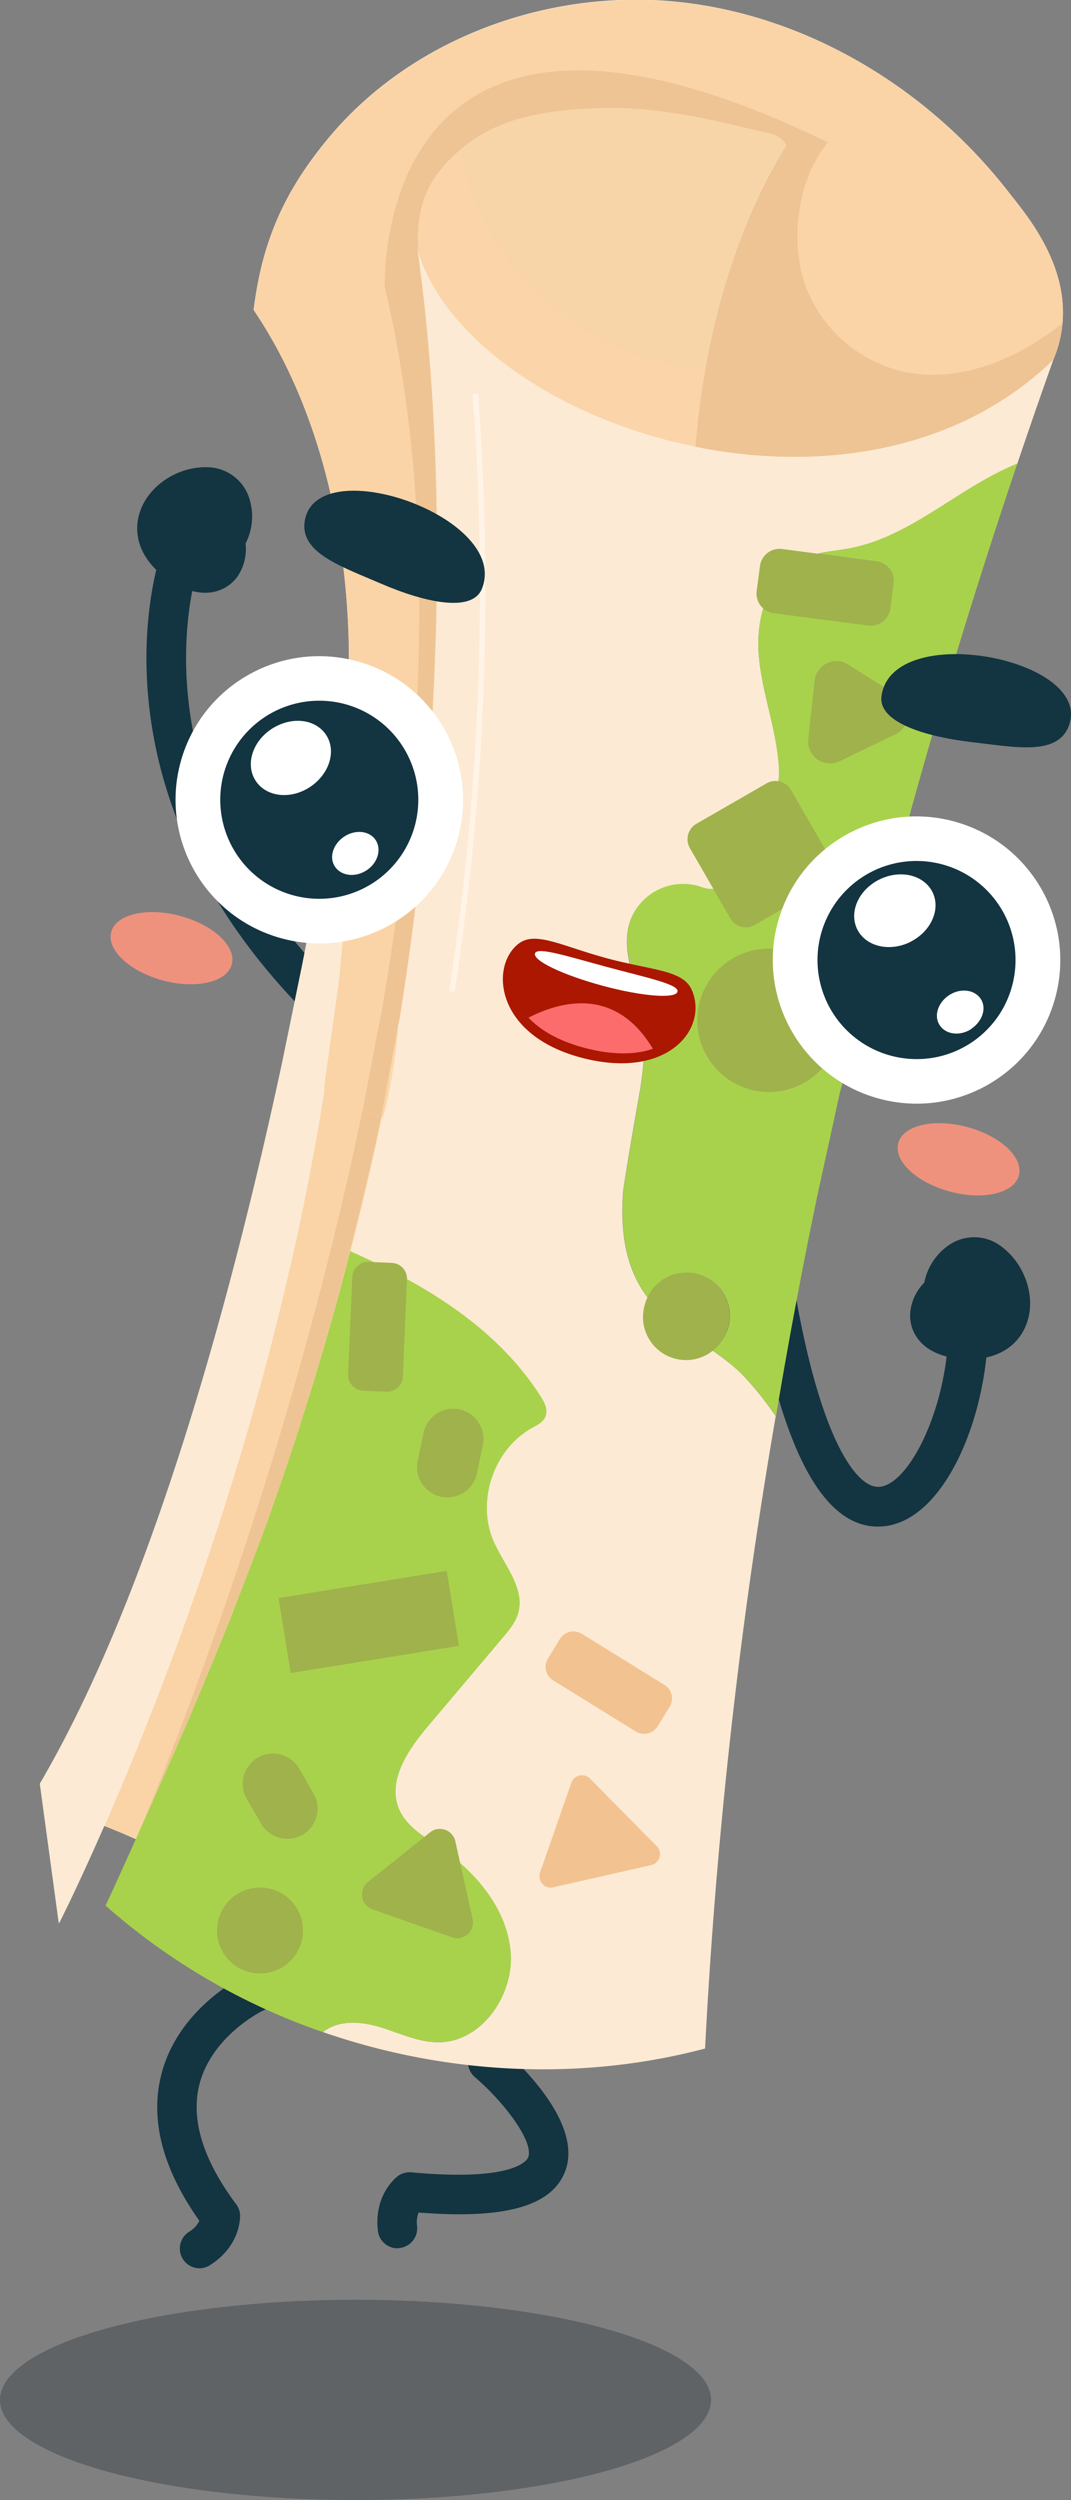 <svg xmlns="http://www.w3.org/2000/svg" viewBox="0 0 271.05 632.54"><rect x="0" y="0" width="271.05" height="632.54" fill="#808080" stroke="none"/><defs><style>.cls-1{isolation:isolate;}.cls-2{mix-blend-mode:multiply;opacity:0.26;}.cls-3{fill:#000f1b;}.cls-4{fill:#133441;}.cls-5{fill:#fcead4;}.cls-6{fill:#f7d5a8;}.cls-7{fill:#fad4a7;}.cls-8{fill:#eec494;}.cls-9{fill:#fbd4a9;}.cls-10{fill:#fff4e5;}.cls-11{fill:#a8d24c;}.cls-12{fill:#a0b24c;}.cls-13{fill:#f2c291;}.cls-14{fill:#fff;}.cls-15{fill:#ee927e;}.cls-16{fill:#ab1700;}.cls-17{fill:#fd6c6c;}</style></defs><g class="cls-1"><g id="Layer_2" data-name="Layer 2"><g id="Layer_2-2" data-name="Layer 2"><g class="cls-2"><ellipse class="cls-3" cx="89.98" cy="607.2" rx="89.98" ry="25.34"/></g><path class="cls-4" d="M224.21,386.1l-.87.09c-14.15,1.1-24.77-17.49-31.57-55.24a5,5,0,0,1,9.85-1.77c6.39,35.41,15.27,47.47,20.95,47,7.39-.56,17-19.36,17.5-39.68a5,5,0,1,1,10,.24C249.54,359.24,239.07,384.05,224.21,386.1Z"/><path class="cls-4" d="M252.46,314.71a11.27,11.27,0,0,0-12,.11,15,15,0,0,0-6.54,9.69,12.4,12.4,0,0,0-3.58,7.87c-.22,4.91,3.2,10.86,13.56,11.48a22.37,22.37,0,0,0,4.29-.15c5.84-.81,10.13-4.13,11.81-9.35C262.25,327.43,258.93,318.8,252.46,314.71Z"/><path class="cls-4" d="M80.42,256.54a5,5,0,0,1-4.2-1.48c-55.73-57.51-35.91-114.3-35-116.69a5,5,0,1,1,9.41,3.43c-.77,2.14-18.38,53.46,32.82,106.29a5,5,0,0,1-.11,7.08A5,5,0,0,1,80.42,256.54Z"/><path class="cls-4" d="M53.72,118.3c-7.62-.82-15.58,3.89-18.13,10.71-2.36,6.33.15,12.85,6.73,17.44,4.21,2.94,7.89,3.81,10.89,3.45a9.88,9.88,0,0,0,6.87-4,12.42,12.42,0,0,0,2.07-8.39A15,15,0,0,0,63,125.82,11.27,11.27,0,0,0,53.72,118.3Z"/><path class="cls-4" d="M50.54,573.9a5,5,0,0,1-2.69-9.23,6.77,6.77,0,0,0,2.61-2.79c-9.25-13.06-12.51-25.43-9.68-36.81,4.24-17.06,20.66-25,21.36-25.31a5,5,0,1,1,4.29,9c-.13.07-12.91,6.34-16,18.76-2.17,8.83,1,19,9.33,30.16a5,5,0,0,1,1,2.86c0,.78,0,7.72-7.58,12.54A5,5,0,0,1,50.54,573.9Z"/><path class="cls-4" d="M100.63,568.84a5,5,0,0,1-5-4.46c-1-8.91,4.41-13.29,5-13.76a5,5,0,0,1,3.49-1c26.13,2.41,29.24-3.09,29.52-3.72,1.61-3.82-5.8-13.8-13.47-20.38a5,5,0,0,1,6.52-7.61c3.63,3.11,21.5,19.28,16.17,31.88-3.59,8.49-15.35,11.71-36.92,10a7.06,7.06,0,0,0-.39,3.46,5,5,0,0,1-4.43,5.52A5.07,5.07,0,0,1,100.63,568.84Z"/><path class="cls-5" d="M178.44,518.3c-31.68,8.38-65.75,6.56-96.69-4.16,3.81-3.1,9.51-2.74,14.28-1.31,5,1.49,9.81,3.92,15,3.88,11-.08,19.14-12.07,18.12-23s-8.88-20.15-17.94-26.34c-3.91-2.67-8.35-5.2-10.24-9.54-3.16-7.24,2.26-15.14,7.36-21.18q9.44-11.16,18.86-22.34c1.59-1.87,3.21-3.82,3.88-6.18,1.82-6.31-3.58-12.13-6.22-18.15-4.42-10.1,0-23.22,9.6-28.62,1.37-.77,3-1.53,3.53-3,.66-1.68-.27-3.52-1.24-5.05-11.07-17.37-29.05-28.21-48.19-36.74l-.81,3.1c-.13.51-.26,1-.4,1.54s-.26,1-.4,1.53c-.46,1.72-.91,3.43-1.37,5.13-.12.43-.24.86-.35,1.29l-1.08,3.91-1,3.42-.21.72c-.21.73-.41,1.46-.62,2.19l-.63,2.18c-.26.87-.51,1.74-.77,2.61l-.51,1.71c-.21.72-.43,1.44-.64,2.15s-.35,1.16-.53,1.74Q78,354,76.64,358.24l-.49,1.56c-.14.42-.27.84-.4,1.25-.2.61-.4,1.22-.59,1.82s-.45,1.38-.68,2.07a.19.19,0,0,0,0,.08c-.23.68-.45,1.36-.68,2-.69,2.09-1.39,4.16-2.1,6.24-.17.51-.35,1-.53,1.54l-1.38,4-.48,1.35c-.93,2.63-1.87,5.25-2.83,7.88-.22.58-.43,1.17-.65,1.76l-1,2.6-.58,1.53c-.21.58-.43,1.16-.65,1.74s-.55,1.43-.82,2.15c-.54,1.44-1.1,2.88-1.66,4.32-.15.39-.3.78-.46,1.18q-2.43,6.29-5,12.65c-.32.8-.65,1.6-1,2.4s-.73,1.8-1.11,2.7h0c-.37.9-.74,1.81-1.12,2.71-.79,1.92-1.6,3.84-2.42,5.78-.6,1.44-1.22,2.88-1.84,4.33s-1.27,3-1.92,4.48c-.2.48-.41,1-.63,1.46-.74,1.72-1.49,3.46-2.26,5.2q-1,2.25-2,4.51l-1,2.28c-.62,1.42-1.26,2.85-1.9,4.29q-1.59,3.56-3.22,7.18a.43.43,0,0,1-.05.12c-.29.64-.57,1.28-.86,1.91-2.63-1.18-5.29-2.29-8-3.35-6.88,15.7-11.46,24.65-11.46,24.65l-4.8-35.32c28.33-48.36,48.56-123,61.31-182.39l5.17-25.22h0c.79-4,1.53-7.93,2.24-11.7.07-.37.13-.74.2-1.1q.63-3.34,1.2-6.53c.15-.85.31-1.69.45-2.52l0,0,.06-.36c0-.27.1-.55.16-.83a8.64,8.64,0,0,1,.24-.83,24.83,24.83,0,0,0,.81-3.3c.2-1.13.35-2.26.49-3.4s.43-2.27.55-3.42c.06-.57.1-1.14.15-1.72.06-.36.13-.72.18-1.08s.17-.94.24-1.41.11-.67.17-1c.69-4.16,1.3-7.94,1.83-11.28,0-.34.1-.67.16-1L86,190.7l.15-1,.15-1c0-.32.09-.63.14-.93.42-2.75.77-5.08,1-6.91,0-.19.06-.37.08-.54.14-1,.26-1.78.35-2.44,0-.13,0-.24.05-.36.09-.66.16-1.13.19-1.38,0,0,0-.06,0-.08s0-.12,0-.15v0c1.46-33.48-5.4-70.14-23.93-97.53,2.14-17.17,7.63-29.74,18.64-43.09,21-25.52,55.78-38.23,88.68-34.83s63.44,22,83.73,48.09c4,5.18,15.05,17.69,13.66,33.17A30.41,30.41,0,0,1,266.59,91v0l0,0q-4.68,13.13-9.16,26.41h0c-.89.37-1.77.75-2.64,1.15-13.52,6.24-25,17.4-39.58,20.24-4.11.8-8.42.92-12.23,2.66-5.09,2.34-8.27,7.11-9.85,12.58-.1.36-.2.72-.29,1.09a33.06,33.06,0,0,0-.83,10.37c.73,9.36,4.29,18.32,5.05,27.68a18.12,18.12,0,0,1-.33,6s0,.1,0,.15a9.41,9.41,0,0,1-.58,1.56c-2.39,5-9,7.16-10.8,12.43l-.18.57c-.63,2.31-.66,5.14-1.25,7.37-.49,1.85-1.36,3.28-3.25,3.65-1.46.28-2.91-.36-4.33-.77A14.29,14.29,0,0,0,159.49,233c-.11.3-.2.61-.28.92,0,.08-.05.16-.07.25-1.72,6.83,1.66,14,3.07,21.1,1.31,6.51.89,13.11-.11,19.7l0,.13c-.29,1.65-3.24,18.3-4.27,25.35h-.08l0,.37h0c0,.33-.05.65-.07,1h0c-.66,9.2.43,18.44,5.72,25.78,6.16,8.54,16.74,12.66,24.27,20a80.81,80.81,0,0,1,8.65,10.74A1348.22,1348.22,0,0,0,178.44,518.3Z"/><path class="cls-5" d="M83.14,207.92c.1-.57.19-1.12.28-1.68h0a16.13,16.13,0,0,0-.23,1.68Z"/><path class="cls-5" d="M219.52,247.11q-.77,3.07-1.51,6.17l-.39,1.6,3.86-15.59-.6,2.38Q220.19,244.39,219.52,247.11Z"/><path class="cls-6" d="M109,46.5c-2.92,5.15-3.73,11.27-3.1,17.47,7.27,22.7,36.54,42.25,70.08,49,.52-6.48,1.36-13.12,2.54-19.78,3.56-19.94,10.2-40,20.48-56.47-1.41-3-5.29-3.17-8.51-4-12.1-3-24.43-5.62-36.88-5.44S127.82,29,118,36.65c-.35.27-.7.56-1,.85A34.1,34.1,0,0,0,109,46.5Z"/><path class="cls-7" d="M99.54,268.08q-.74,5.15-1.84,10.22c-.07.32-.15.64-.22,1L96.87,283q1.16-4.47,2-9c.63-3.42,1.14-6.87,1.52-10.33.16-1.42.29-2.85.4-4.28l-.62,3.76C100,264.77,99.77,266.43,99.54,268.08Z"/><path class="cls-7" d="M82,275.21v.16h0v.1h0l.15.08c-.12.74-.23,1.47-.35,2.21-.25,1.55-.5,3.09-.76,4.63-.13.73-.25,1.46-.38,2.19-.08.51-.17,1-.26,1.52-.19,1.11-.39,2.22-.59,3.33-.11.62-.23,1.25-.34,1.87l-.15.84c-.11.6-.22,1.19-.34,1.79-.19,1.07-.4,2.14-.61,3.21s-.39,2.05-.59,3.06c-.09.43-.17.86-.26,1.29-.4,2-.82,4.08-1.25,6.1-.15.75-.31,1.5-.47,2.24l-.27,1.26q-.74,3.45-1.5,6.85L73.53,320c-.12.55-.25,1.09-.37,1.64-.59,2.52-1.18,5-1.78,7.51l-.21.86-.26,1.06c-.21.84-.42,1.68-.62,2.52-.12.44-.23.88-.34,1.33s-.19.77-.29,1.15c-.34,1.37-.69,2.74-1,4.09l-.39,1.52-.66,2.5c-2.46,9.29-5,18.3-7.68,27q-2.06,6.78-4.16,13.28c-.38,1.18-.76,2.36-1.15,3.53l-.21.66c-.6,1.81-1.19,3.6-1.79,5.37q-1.12,3.35-2.24,6.59c-.6,1.73-1.19,3.43-1.79,5.11-8.13,23-16,42.31-22.14,56.24,2.67,1.06,5.33,2.17,8,3.35.29-.63.57-1.27.86-1.91a.43.43,0,0,0,.05-.12q1.63-3.63,3.22-7.18l1.9-4.29,1-2.28q1-2.27,2-4.51c.77-1.74,1.52-3.48,2.26-5.2.22-.49.43-1,.63-1.46q1-2.25,1.92-4.48c.62-1.45,1.24-2.89,1.84-4.33.82-1.94,1.63-3.86,2.42-5.78.38-.9.75-1.81,1.12-2.71h0q.57-1.35,1.11-2.7c.33-.8.66-1.6,1-2.4q2.6-6.37,5-12.65c.16-.4.31-.79.46-1.18.56-1.44,1.12-2.88,1.66-4.32.27-.72.55-1.44.82-2.15s.44-1.16.65-1.74l.58-1.53,1-2.6c.22-.59.43-1.18.65-1.76,1-2.63,1.9-5.25,2.83-7.88l.48-1.35,1.38-4c.18-.52.36-1,.53-1.54.71-2.08,1.41-4.15,2.1-6.24.23-.67.45-1.35.68-2a.19.19,0,0,1,0-.08c.23-.69.45-1.38.68-2.07s.39-1.21.59-1.82c.13-.41.26-.83.4-1.25l.49-1.56q1.33-4.19,2.63-8.45c.18-.58.35-1.16.53-1.74s.43-1.43.64-2.15l.51-1.71c.26-.87.51-1.74.77-2.61l.63-2.18c.21-.73.41-1.46.62-2.19l.21-.72,1-3.42,1.08-3.91c.11-.43.23-.86.35-1.29.46-1.7.91-3.41,1.37-5.13l.4-1.53c.14-.52.27-1,.4-1.54l.81-3.1c.19-.77.39-1.54.58-2.31.39-1.54.78-3.09,1.16-4.65.19-.74.37-1.5.56-2.25q1.41-5.76,2.79-11.76,1.45-6.3,2.81-12.84h0l.17.08c.31-1.19.59-2.39.86-3.58l2.68-16.16c.18-1.7.32-3.4.44-5.11,0-.18.28-.14.27,0l-.09,1.32,0-.25c10.47-63.44,13.12-137.46,4.66-196.59.14.49.28,1,.44,1.46-.63-6.19.18-12.31,3.1-17.46a34.1,34.1,0,0,1,7.93-9l1-.85c9.82-7.66,23.15-9.12,35.62-9.3s24.79,2.46,36.89,5.44c3.22.8,7.1,1,8.51,4C188.74,53.2,182.1,73.29,178.54,93.23c-1.18,6.66-2,13.3-2.54,19.78,31.25,6.33,66.21,1.59,90.58-22v0a30.41,30.41,0,0,0,2.32-9.21c1.39-15.48-9.63-28-13.66-33.17C235,22.5,204.42,3.92,171.52.54S103.89,9.85,82.84,35.37c-11,13.35-16.5,25.92-18.64,43.09C82.73,105.85,89.59,142.51,88.13,176v0c.08,1.77.16,3.55.22,5.33l0,.89h0c.23,6.59.29,13.2.2,19.79-.21,16.32-1.31,32.59-3.1,48.61h0"/><path class="cls-7" d="M82,275.1h0v0"/><path class="cls-8" d="M229.76,94.26a34.74,34.74,0,0,1-25.95-22.09c-3.95-11.21-2-27.1,5.75-36.13C93.24-20.61,97.41,72.83,97.41,72.83c13.6,57,9.67,122.88-1,184.09,1.43.73,2.92,1.45,4.45,2.16h0c10.47-63.44,13.12-137.46,4.66-196.59.14.49.28,1,.44,1.47-.63-6.2.18-12.32,3.1-17.47a34.1,34.1,0,0,1,7.93-9c.35-.29.7-.58,1-.85,9.82-7.66,23.15-9.12,35.63-9.3s24.78,2.46,36.88,5.44c3.22.8,7.1,1,8.51,4-10.28,16.45-16.92,36.53-20.48,56.47-1.18,6.66-2,13.3-2.54,19.78,31.25,6.33,66.21,1.59,90.58-22v0a30.41,30.41,0,0,0,2.32-9.21,76.34,76.34,0,0,1-9.2,6.2C250.67,93.15,240,96.12,229.76,94.26Z"/><path class="cls-8" d="M85.57,327.87c-.12.43-.24.86-.35,1.29l-1.08,3.91-1,3.42-.21.72c-.21.73-.41,1.46-.62,2.19l-.63,2.18c-.26.87-.51,1.74-.77,2.61l-.51,1.71c-.21.72-.43,1.44-.64,2.15s-.35,1.16-.53,1.74Q78,354,76.64,358.24l-.49,1.56c-.14.42-.27.84-.4,1.25-.2.61-.4,1.22-.59,1.82s-.45,1.38-.68,2.07a.19.19,0,0,0,0,.08c-.23.68-.45,1.36-.68,2-.69,2.09-1.39,4.16-2.1,6.24-.17.51-.35,1-.53,1.54l-1.38,4-.48,1.35c-.93,2.63-1.87,5.25-2.83,7.88-.22.58-.43,1.17-.65,1.76l-1,2.6-.58,1.53c-.21.58-.43,1.16-.65,1.74s-.55,1.43-.82,2.15c-.54,1.44-1.1,2.88-1.66,4.32-.15.39-.3.78-.46,1.18q-2.43,6.29-5,12.65c-.32.8-.65,1.6-1,2.4s-.73,1.8-1.11,2.7h0c-.37.9-.74,1.81-1.12,2.71-.79,1.92-1.6,3.84-2.42,5.78-.6,1.44-1.22,2.88-1.84,4.33s-1.27,3-1.92,4.48c-.2.48-.41,1-.63,1.46-.74,1.72-1.49,3.46-2.26,5.2q-1,2.25-2,4.51l-1,2.28c-.62,1.42-1.26,2.85-1.9,4.29q-1.59,3.56-3.22,7.18c2.59-6,29-68.3,48.85-148.65,2.72-11,5.32-22.41,7.72-34,1.5.72,3,1.44,4.61,2.14q-1.35,6.54-2.81,12.84-1.38,6-2.79,11.76c-.19.75-.37,1.51-.56,2.25-.38,1.56-.77,3.11-1.16,4.65-.19.77-.39,1.54-.58,2.31l-.81,3.1c-.13.51-.26,1-.4,1.54s-.26,1-.4,1.53C86.48,324.46,86,326.17,85.57,327.87Z"/><path class="cls-9" d="M176,113c.52-6.48,1.36-13.12,2.54-19.78a56.94,56.94,0,0,1-13-2c-14.1-3.92-26.51-12.92-35.81-24.23C122.9,58.62,117.64,48,117,37.5a34.1,34.1,0,0,0-7.93,9c-2.92,5.15-3.73,11.27-3.1,17.47C113.19,86.67,142.46,106.22,176,113Z"/><path class="cls-5" d="M71.46,268.92h0c-12.75,59.38-33,134-61.31,182.39l4.8,35.32s4.58-8.95,11.45-24.65c15.67-35.74,43.24-106.51,55.74-186.41Q76.4,272.35,71.46,268.92Z"/><path class="cls-5" d="M85.48,250.65c1.79-16,2.89-32.29,3.1-48.61.09-6.59,0-13.2-.2-19.79h0l0-.89c-.06-1.78-.14-3.56-.22-5.33V176S84.37,204,76.62,243.69a59.34,59.34,0,0,0,8.85,6.95Z"/><path class="cls-10" d="M121,99.68l-1.38.11a666,666,0,0,1-5.94,151l1.37.21A666.52,666.52,0,0,0,121,99.68Z"/><path class="cls-11" d="M206.72,303.15c.14-.64.27-1.28.41-1.92h0l5.41-24.7.78-2.9-.13,0q2.35-10.28,4.85-20.5.75-3.09,1.51-6.17.67-2.73,1.36-5.44c10.59-42.13,22.87-83.69,36.56-124.25-.89.37-1.78.75-2.65,1.16-13.52,6.24-25,17.4-39.58,20.23-2.74.53-5.57.77-8.29,1.38l14.92,2a4.67,4.67,0,0,1,.65.13,5,5,0,0,1,3.64,5.45l-.84,6.35a5,5,0,0,1-5.58,4.29l-23.93-3.14a4.53,4.53,0,0,1-.66-.13,4.87,4.87,0,0,1-2-1.07A32.83,32.83,0,0,0,192,165.4c.73,9.36,4.29,18.32,5.05,27.68a21.34,21.34,0,0,1-.05,4.59l.37.08a4.47,4.47,0,0,1,2.74,2.1l10.24,17.76a4.53,4.53,0,0,1-1.66,6.17L191,234a4.51,4.51,0,0,1-6.16-1.65l-4.32-7.5c-1.4.21-2.8-.4-4.17-.79a14.27,14.27,0,0,0-16.8,8.77c-2.47,7.18,1.23,14.82,2.72,22.27,1.32,6.59.88,13.26-.15,19.93V275s0,.06,0,.1a.09.09,0,0,1,0,.05,1,1,0,0,1,0,.15h0c-.44,2.51-3.24,18.32-4.23,25.14h-.08l0,.37h0c0,.33-.05.65-.07,1h0c-.66,9.2.43,18.44,5.72,25.78.17.24.35.47.52.7a10.88,10.88,0,1,1,16.32,13.35,58.92,58.92,0,0,1,7.43,6,80.81,80.81,0,0,1,8.65,10.74Q201,330.67,206.72,303.15Zm-7.41-62.53a18.13,18.13,0,0,1,1.19,34.66h0a18,18,0,0,1-8,.87,18.5,18.5,0,0,1-2.61-.51,18.13,18.13,0,0,1,9.41-35Z"/><path class="cls-11" d="M200.5,275.28a18,18,0,0,1-8,.87C195.27,275.93,197.92,275.63,200.5,275.28Z"/><path class="cls-11" d="M212.49,192.6a5.55,5.55,0,0,1-7.93-5.6l1.6-14.79a5.56,5.56,0,0,1,6.94-4.77,5.37,5.37,0,0,1,1.54.68l12.59,7.94a5.55,5.55,0,0,1-.55,9.69Z"/><path class="cls-11" d="M219.74,158.26l-23.93-3.14a4.53,4.53,0,0,1-.66-.13,4.87,4.87,0,0,1-2-1.07c1.59-5.45,4.77-10.22,9.85-12.55a19.74,19.74,0,0,1,3.94-1.29l14.92,2a4.67,4.67,0,0,1,.65.13,5,5,0,0,1,3.64,5.45l-.84,6.35A5,5,0,0,1,219.74,158.26Z"/><path class="cls-11" d="M208.73,223.78,191,234a4.51,4.51,0,0,1-6.16-1.65l-4.32-7.5.16,0c4.38-.85,3.27-7.37,4.69-11.59,1.77-5.26,8.41-7.41,10.8-12.42a10.82,10.82,0,0,0,.9-3.15l.37.08a4.47,4.47,0,0,1,2.74,2.1l10.24,17.76A4.53,4.53,0,0,1,208.73,223.78Z"/><path class="cls-11" d="M226.68,185.75l-14.19,6.85a5.55,5.55,0,0,1-7.93-5.6l1.6-14.79a5.56,5.56,0,0,1,6.94-4.77,5.37,5.37,0,0,1,1.54.68l12.59,7.94A5.55,5.55,0,0,1,226.68,185.75Z"/><path class="cls-11" d="M212.12,262.84a18.1,18.1,0,0,1-11.62,12.44h0a18,18,0,0,1-8,.87,18.5,18.5,0,0,1-2.61-.51,18.13,18.13,0,1,1,22.22-12.8Z"/><path class="cls-11" d="M184.22,335.65a10.79,10.79,0,0,1-4.05,5.94c-5.83-4.1-12-7.78-16.32-13.35a10.88,10.88,0,0,1,20.37,7.41Z"/><path class="cls-11" d="M111,516.71c-5.19,0-10-2.39-15-3.88-4.77-1.43-10.47-1.79-14.28,1.31a163.32,163.32,0,0,1-55-32q4-8.64,7.66-16.84c.29-.63.57-1.27.86-1.91a.43.43,0,0,0,.05-.12q1.63-3.63,3.22-7.18c.64-1.44,1.28-2.87,1.9-4.29l1-2.28q1-2.27,2-4.51c.77-1.74,1.52-3.48,2.26-5.2.21-.49.43-1,.63-1.46q1-2.25,1.92-4.48c.62-1.45,1.24-2.89,1.84-4.33.82-1.94,1.63-3.86,2.42-5.78.38-.9.75-1.81,1.12-2.71h0q.57-1.35,1.11-2.7c.33-.8.66-1.6,1-2.4q2.6-6.37,5-12.65c.16-.39.31-.79.46-1.18.56-1.44,1.12-2.88,1.66-4.32.28-.72.55-1.44.82-2.15s.44-1.16.65-1.74l.58-1.53,1-2.6c.22-.59.43-1.18.65-1.76,1-2.63,1.9-5.25,2.83-7.88l.48-1.35,1.38-4c.18-.52.36-1,.53-1.54.71-2.08,1.41-4.15,2.1-6.24.23-.67.45-1.35.68-2a.19.19,0,0,1,0-.08c.23-.69.45-1.38.68-2.07s.39-1.21.59-1.82c.13-.41.26-.83.4-1.25l.49-1.56q1.33-4.19,2.63-8.45c.18-.58.35-1.16.53-1.74s.43-1.43.64-2.15l.51-1.71c.26-.87.51-1.74.77-2.61l.63-2.18c.21-.73.42-1.46.62-2.19l.21-.72,1-3.42,1.08-3.91c.11-.43.23-.85.35-1.29.46-1.7.91-3.41,1.37-5.13.14-.51.27-1,.4-1.53s.27-1,.4-1.54l.81-3.1c19.14,8.53,37.12,19.37,48.19,36.74,1,1.53,1.9,3.37,1.24,5.05-.57,1.47-2.16,2.23-3.53,3-9.63,5.4-14,18.52-9.6,28.62,2.64,6,8,11.84,6.22,18.15-.67,2.36-2.29,4.31-3.88,6.18q-9.42,11.18-18.86,22.34c-5.1,6-10.52,13.94-7.36,21.18,1.89,4.34,6.33,6.87,10.24,9.54,9.06,6.19,16.92,15.41,17.94,26.34S122,516.63,111,516.71Z"/><path class="cls-12" d="M219.74,158.26l-23.93-3.14a4.53,4.53,0,0,1-.66-.13,4.87,4.87,0,0,1-2-1.07,5,5,0,0,1-1.65-4.39l.84-6.34a5,5,0,0,1,5.58-4.29l9,1.18,14.92,2a4.67,4.67,0,0,1,.65.13,5,5,0,0,1,3.64,5.45l-.84,6.35A5,5,0,0,1,219.74,158.26Z"/><path class="cls-13" d="M168.15,426.3l-20.88-12.92a4.09,4.09,0,0,0-1.08-.46,4,4,0,0,0-4.49,1.77l-3,4.9a4,4,0,0,0,1.31,5.56l20.88,12.92a4,4,0,0,0,1.08.46,4,4,0,0,0,4.48-1.78l3-4.89A4,4,0,0,0,168.15,426.3Z"/><path class="cls-12" d="M103,323.72a4,4,0,0,0-3-4.07,4.15,4.15,0,0,0-.87-.13l-5.78-.25a4,4,0,0,0-4.2,3.85l-1.05,24.55a4,4,0,0,0,3,4.07,4.25,4.25,0,0,0,.88.13l5.78.25a4,4,0,0,0,4.2-3.85Z"/><path class="cls-12" d="M111.63,378.69a7.66,7.66,0,0,0,9.07-5.92l1.49-7.09a7.66,7.66,0,0,0-5.5-9l-.42-.1a7.66,7.66,0,0,0-9.07,5.92l-1.49,7.09a7.65,7.65,0,0,0,5.5,9Z"/><path class="cls-12" d="M75.77,447.57a7.66,7.66,0,1,0-13.26,7.67l3.63,6.27a7.66,7.66,0,0,0,13.26-7.67Z"/><path class="cls-12" d="M208.73,223.78,191,234a4.51,4.51,0,0,1-6.16-1.65l-4.32-7.5-5.92-10.26a4.52,4.52,0,0,1,1.66-6.17L194,198.2a4.45,4.45,0,0,1,3.06-.53l.37.08a4.47,4.47,0,0,1,2.74,2.1l10.24,17.76A4.53,4.53,0,0,1,208.73,223.78Z"/><rect class="cls-12" x="71.33" y="399.69" width="43" height="19.17" transform="matrix(0.99, -0.16, 0.16, 0.99, -64.07, 20.04)"/><path class="cls-13" d="M166.23,467.12,149.31,450a2.85,2.85,0,0,0-4.72,1.07l-7.91,22.7a2.85,2.85,0,0,0,3.33,3.73l24.82-5.62A2.86,2.86,0,0,0,166.23,467.12Z"/><path class="cls-12" d="M115.23,465.84a4,4,0,0,0-6.38-2.25L93.08,476.2a4,4,0,0,0,1.16,6.87l20.17,7.1.31.1a4,4,0,0,0,4.9-4.72Z"/><path class="cls-12" d="M226.68,185.75l-14.19,6.85a5.55,5.55,0,0,1-7.93-5.6l1.6-14.79a5.56,5.56,0,0,1,6.94-4.77,5.37,5.37,0,0,1,1.54.68l12.59,7.94A5.55,5.55,0,0,1,226.68,185.75Z"/><path class="cls-12" d="M212.12,262.84a18.1,18.1,0,0,1-11.62,12.44h0a18,18,0,0,1-8,.87,18.5,18.5,0,0,1-2.61-.51,18.13,18.13,0,1,1,22.22-12.8Z"/><circle class="cls-12" cx="65.81" cy="488.39" r="10.88" transform="translate(-422.93 425.25) rotate(-74.96)"/><path class="cls-12" d="M184.22,335.65a10.88,10.88,0,1,1-21-5.64,11.26,11.26,0,0,1,.64-1.77,10.88,10.88,0,0,1,20.37,7.41Z"/><polygon class="cls-8" points="96.36 256.92 91.84 280.62 96.45 282.76 100.82 259.09 96.36 256.92"/><path class="cls-11" d="M162,275.25a1,1,0,0,0,0-.15A1,1,0,0,1,162,275.25Z"/><path class="cls-11" d="M157.8,300.4l2,.28-2.18,1.08h0Q157.7,301.15,157.8,300.4Z"/><ellipse class="cls-14" cx="80.82" cy="202.37" rx="36.33" ry="36.38" transform="translate(-135.89 225.29) rotate(-74.27)"/><path class="cls-4" d="M105.26,207.81a25.06,25.06,0,1,0-29.89,19A25.06,25.06,0,0,0,105.26,207.81ZM78.5,199.09c-4.89,3.25-11,2.6-13.74-1.46s-.93-10,4-13.21,11-2.59,13.73,1.46S83.38,195.84,78.5,199.09Zm14.31,21.08c-2.82,1.88-6.38,1.5-8-.85s-.53-5.76,2.29-7.64,6.39-1.5,7.95.84S95.64,218.29,92.81,220.17Z"/><ellipse class="cls-14" cx="231.98" cy="242.92" rx="36.33" ry="36.38" transform="translate(-64.81 400.23) rotate(-74.25)"/><path class="cls-4" d="M256.41,248.36a25.06,25.06,0,1,0-29.88,19A25,25,0,0,0,256.41,248.36Zm-26-10.05c-5.26,2.61-11.28,1.19-13.45-3.17s.33-10,5.59-12.61,11.27-1.18,13.44,3.17S235.62,235.71,230.37,238.31Zm15.46,22c-2.82,1.88-6.38,1.5-8-.85s-.53-5.76,2.29-7.64,6.39-1.5,8,.84S248.66,258.4,245.83,260.28Z"/><path class="cls-4" d="M223.09,176.11c-.89,6.38,10.29,10.19,22.85,11.65,11.24,1.31,22.07,3.6,24.71-4.54C276.06,166.47,225.75,156.93,223.09,176.11Z"/><path class="cls-4" d="M77.22,131.33c-1.79,8.36,8.73,11.81,19.12,16.3,11.6,5,23.19,7.32,25.61,1.36C129.25,131,80.91,114.12,77.22,131.33Z"/><path class="cls-15" d="M257.86,297.41c-1.21,4.51-9,6.33-17.45,4.07s-14.28-7.75-13.08-12.26,9-6.33,17.46-4.07S259.07,292.9,257.86,297.41Z"/><ellipse class="cls-15" cx="43.4" cy="239.88" rx="8.45" ry="15.8" transform="translate(-199.53 219.65) rotate(-74.98)"/><path class="cls-16" d="M175,250.3c4.5,9.87-6,23.16-28,17.27S124,244,131.44,238.62c4.26-3.07,11.13.88,22.28,3.87S172.73,245.41,175,250.3Z"/><path class="cls-14" d="M171.45,250.92c-.49,1.84-9,1.17-18.92-1.51s-17.64-6.32-17.14-8.16,8.44.78,18.4,3.45S172,249.08,171.45,250.92Z"/><path class="cls-17" d="M133.74,257.48c2.84,3,7.37,5.81,14,7.59,7.45,2,13.31,1.76,17.49.28C155.83,249.66,142.05,253.22,133.74,257.48Z"/></g></g></g></svg>